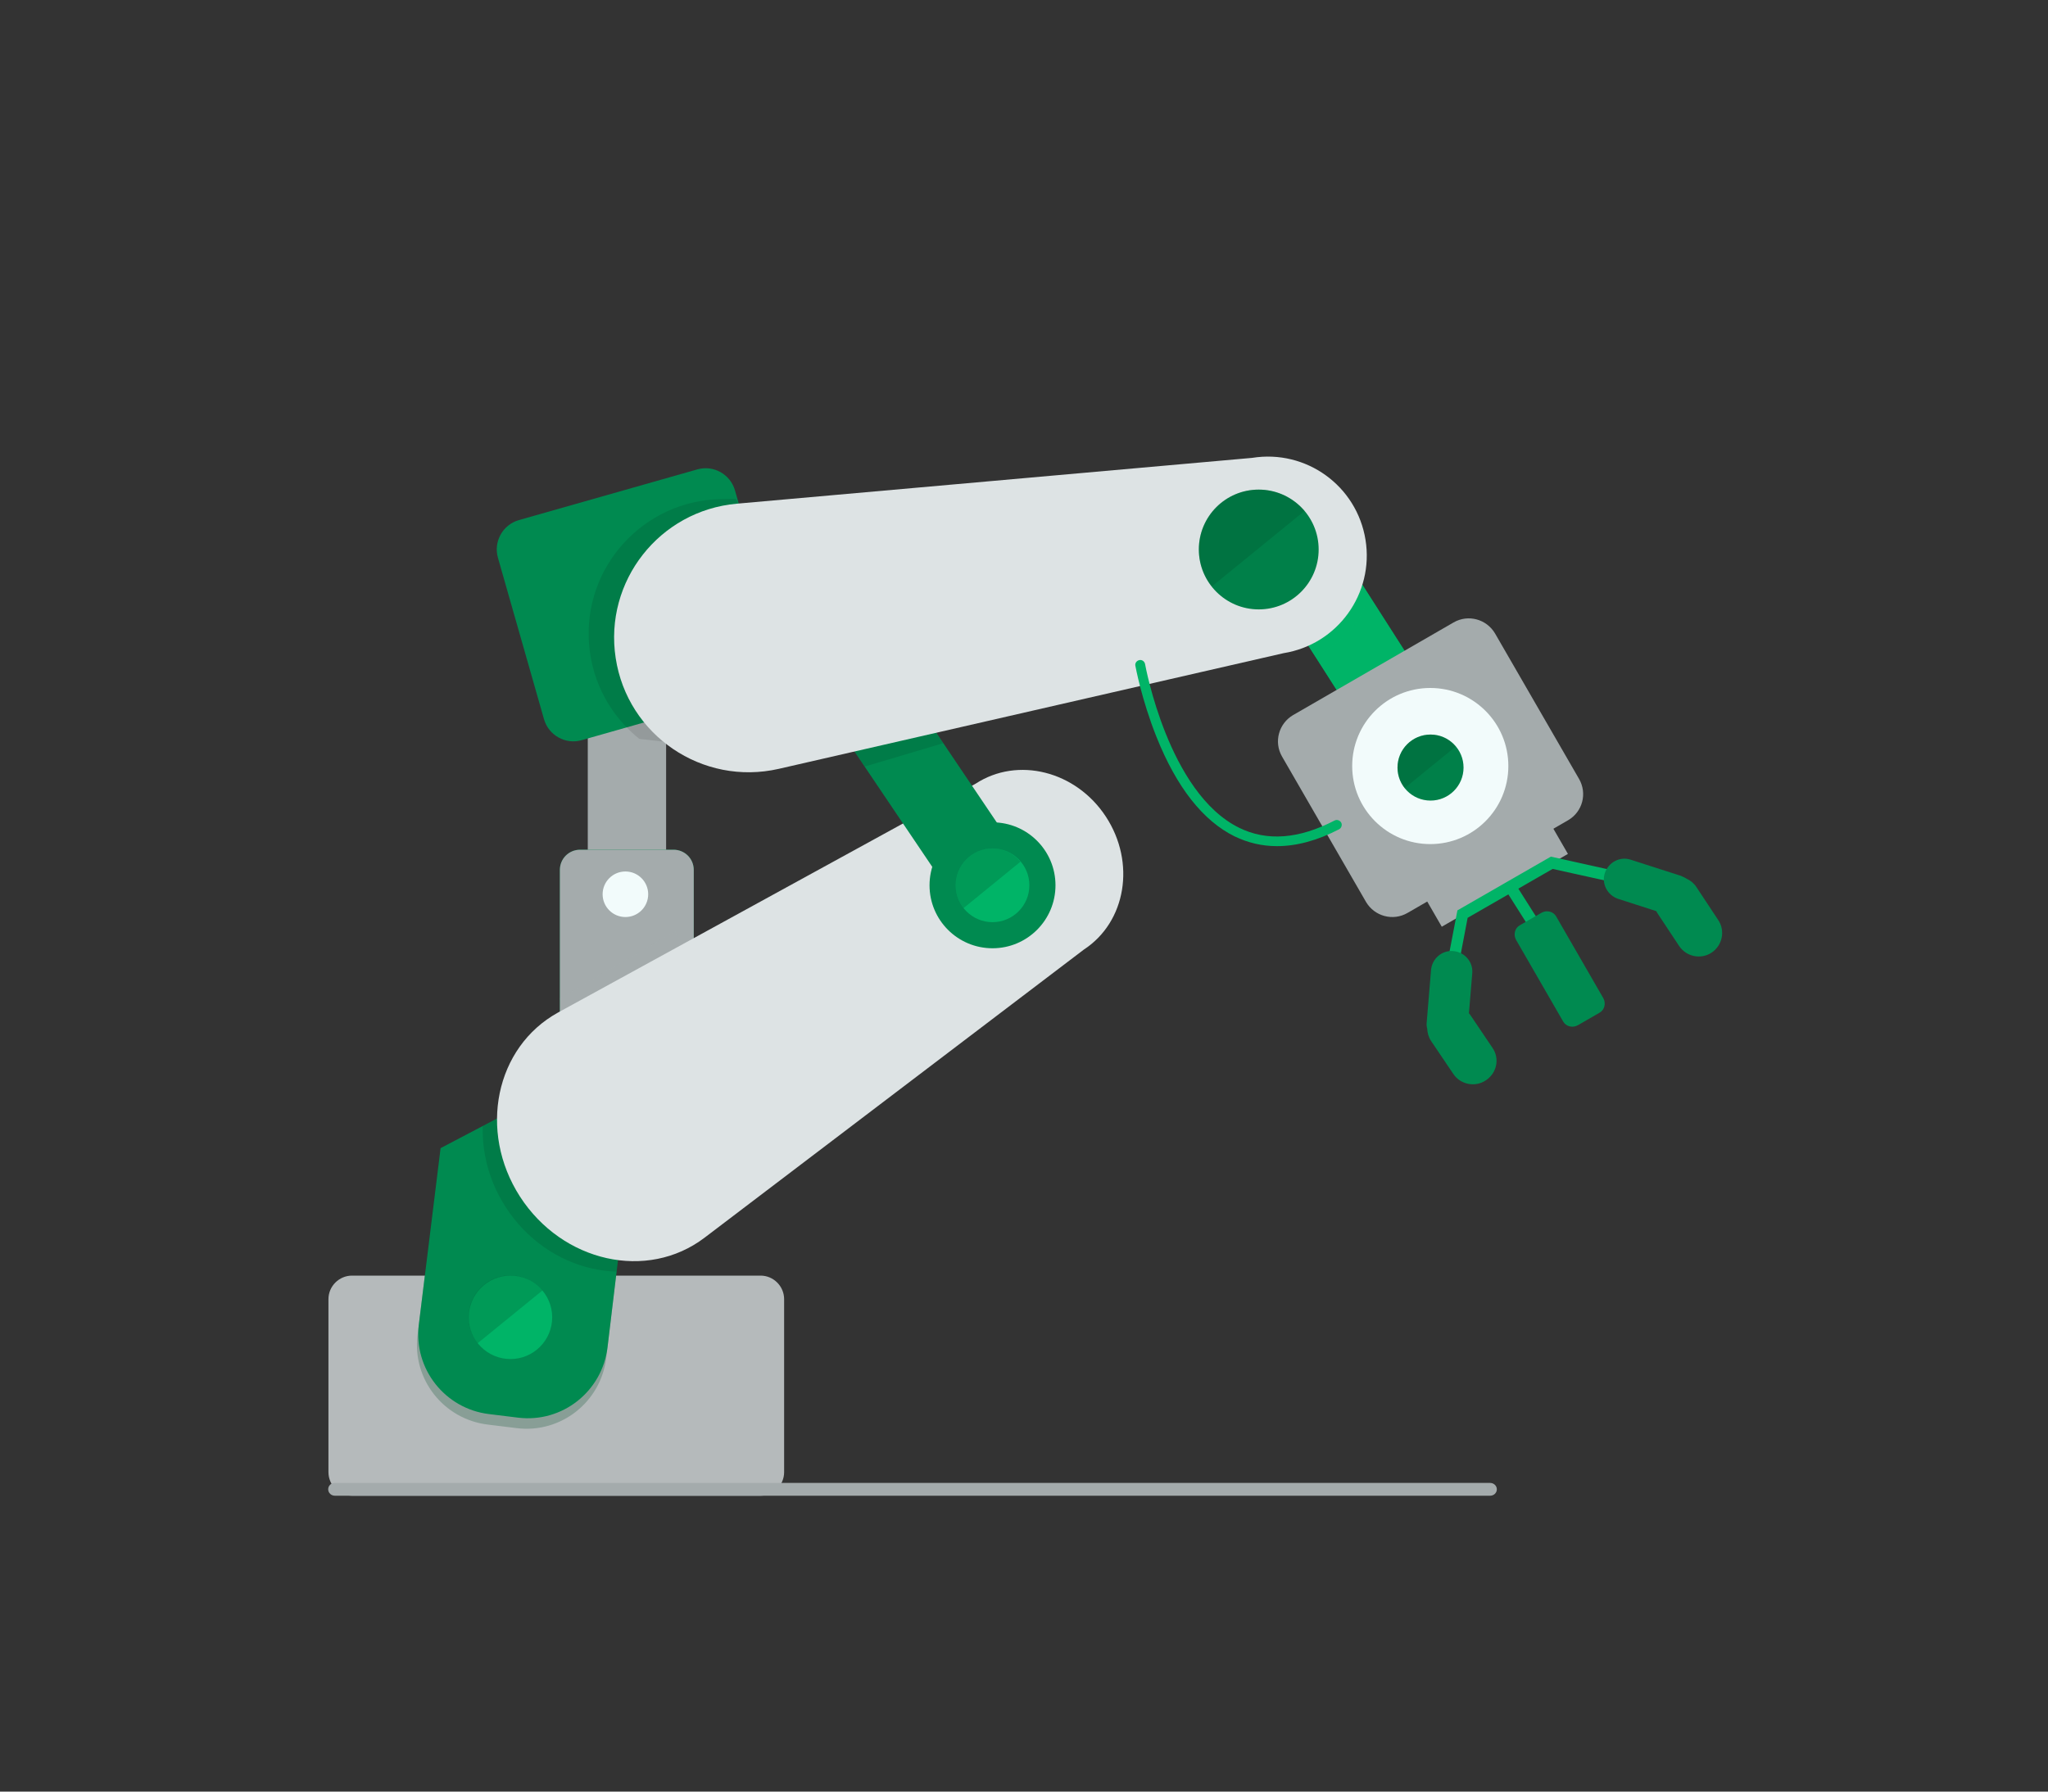 <?xml version="1.0" encoding="utf-8"?>
<!-- Generator: Adobe Illustrator 25.2.1, SVG Export Plug-In . SVG Version: 6.00 Build 0)  -->
<svg version="1.1" id="Layer_1" xmlns="http://www.w3.org/2000/svg" xmlns:xlink="http://www.w3.org/1999/xlink" x="0px" y="0px"
	 viewBox="0 0 800 700" style="enable-background:new 0 0 800 700;" xml:space="preserve">
<rect x="0" y="0" width="800" height="700" fill="#333333" stroke="none"/>
<style type="text/css">
	.st0{fill:#B5BABB;}
	.st1{opacity:0.25;fill:#004D2B;}
	.st2{fill:#008A50;}
	.st3{opacity:0.1;clip-path:url(#SVGID_2_);}
	.st4{fill:#A4ABAC;}
	.st5{fill:#008049;}
	.st6{opacity:0.1;clip-path:url(#SVGID_4_);fill:#A4ABAC;}
	.st7{opacity:0.1;clip-path:url(#SVGID_6_);}
	.st8{opacity:0.1;clip-path:url(#SVGID_8_);fill:#00B467;}
	.st9{fill:#F2FBFB;}
	.st10{fill:#DDE3E4;}
	.st11{fill:#00B467;}
	.st12{fill:none;}
	.st13{opacity:0.1;}
</style>
<g>
	<path class="st0" d="M297.1,584.4H137.5c-5.1,0-9.2-4.2-9.2-9.2v-67.6c0-5.1,4.2-9.2,9.2-9.2h159.6c5.1,0,9.2,4.2,9.2,9.2v67.6
		C306.3,580.2,302.2,584.4,297.1,584.4z"/>
	<path class="st1" d="M163.1,521.7c-2.1,17.2,10.2,32.8,27.4,34.9l11.4,1.4c17.2,2.1,32.8-10.2,34.9-27.4l4.6-38.3l11.2-6.3
		L237,418.2l-65.5,34.4l0,0"/>
	<path class="st2" d="M163.6,517.6c-2.1,17.2,10.2,32.8,27.4,34.9l11.4,1.4c17.2,2.1,32.8-10.2,34.9-27.4l4.6-38.3l11.2-6.3
		l-15.5-67.7l-65.5,34.4l0,0"/>
	<g>
		<defs>
			<path id="SVGID_1_" d="M163.6,517.6c-2.1,17.2,10.2,32.8,27.4,34.9l11.4,1.4c17.2,2.1,32.8-10.2,34.9-27.4l4.6-38.3l11.2-6.3
				l-15.5-67.7l-65.5,34.4l0,0"/>
		</defs>
		<clipPath id="SVGID_2_">
			<use xlink:href="#SVGID_1_"  style="overflow:visible;"/>
		</clipPath>
		<path class="st3" d="M417.9,375.1L269.6,487.7c-22.4,17-55.5,9.6-72.1-16.1l0,0c-16.4-25.5-9.6-58.4,14.9-71.9l163.1-89.4
			c16.4-10.7,39.2-5,50.9,12.9l0,0C438.2,341.1,434.3,364.3,417.9,375.1z"/>
	</g>
	<path class="st4" d="M229.6,346v-85.3h30.6V346c0,3.9-3.1,7-7,7h-16.6C232.7,353,229.6,349.8,229.6,346z"/>
	<path class="st5" d="M271.1,422.5h-52.4v-82.6c0-4.4,3.5-7.9,7.9-7.9h36.5c4.4,0,7.9,3.5,7.9,7.9V422.5z"/>
	<g>
		<defs>
			<path id="SVGID_3_" d="M271.1,422.5h-52.4v-82.6c0-4.4,3.5-7.9,7.9-7.9h36.5c4.4,0,7.9,3.5,7.9,7.9V422.5z"/>
		</defs>
		<use xlink:href="#SVGID_3_"  style="overflow:visible;fill:#A4ABAC;"/>
		<clipPath id="SVGID_4_">
			<use xlink:href="#SVGID_3_"  style="overflow:visible;"/>
		</clipPath>
		<rect x="214.4" y="373.8" transform="matrix(0.866 -0.5 0.5 0.866 -157.822 175.715)" class="st6" width="69.3" height="17.1"/>
	</g>
	<path class="st2" d="M296.9,269.4l-69.7,19.8c-6.3,1.8-12.9-1.9-14.7-8.2l-18-63.1c-1.8-6.3,1.9-12.9,8.2-14.7l69.7-19.8
		c6.3-1.8,12.9,1.9,14.7,8.2l18,63.1C306.8,261.1,303.2,267.6,296.9,269.4z"/>
	<g>
		<defs>
			<path id="SVGID_5_" d="M290,293.3l-55.1-6.3c-10.6,3-21.5-3.1-24.5-13.7l-13.6-47.7c-3-10.6,3.1-21.5,13.7-24.5l54.3-15.4
				c10.6-3,21.5,3.1,24.5,13.7l13.6,47.7C305.8,257.6,300.5,290.3,290,293.3z"/>
		</defs>
		<clipPath id="SVGID_6_">
			<use xlink:href="#SVGID_5_"  style="overflow:visible;"/>
		</clipPath>
		<path class="st7" d="M490.5,269l-200,30.6c-30.2,4.6-58-17.4-60.4-47.9v0c-2.4-30.2,21.3-56.2,51.6-56.7l202.1-3.1
			c21.3-1.8,40,13.9,41.8,35.2v0C527.5,248.4,511.8,267.2,490.5,269z"/>
	</g>
	
		<rect x="498.8" y="241.6" transform="matrix(0.539 0.843 -0.843 0.539 462.036 -330.002)" class="st2" width="67.1" height="30.6"/>
	<g>
		<defs>
			
				<rect id="SVGID_7_" x="498.8" y="241.6" transform="matrix(0.539 0.843 -0.843 0.539 462.036 -330.002)" width="67.1" height="30.6"/>
		</defs>
		<use xlink:href="#SVGID_7_"  style="overflow:visible;fill:#00B467;"/>
		<clipPath id="SVGID_8_">
			<use xlink:href="#SVGID_7_"  style="overflow:visible;"/>
		</clipPath>
		<path class="st8" d="M501.5,259.5l-200,30.6c-30.2,4.6-58-17.4-60.4-47.9v0c-2.4-30.2,21.3-56.2,51.6-56.7l202.1-3.1
			c21.3-1.8,40,13.9,41.8,35.2l0,0C538.5,238.9,522.7,257.6,501.5,259.5z"/>
	</g>
	<circle class="st9" cx="244.3" cy="349.4" r="8.9"/>
	<path class="st10" d="M423.4,371L275.2,483.6c-22.4,17-55.5,9.6-72.1-16.1l0,0c-16.4-25.5-9.6-58.4,14.9-71.9l163.1-89.4
		c16.4-10.7,39.2-5,50.9,12.9l0,0C443.7,337,439.9,360.2,423.4,371z"/>
	<g>
		<path class="st4" d="M582.1,584.4H130.8c-1.4,0-2.6-1.1-2.6-2.5s1.1-2.5,2.6-2.5h451.3c1.4,0,2.6,1.1,2.6,2.5
			S583.5,584.4,582.1,584.4z"/>
	</g>
	
		<rect x="330.1" y="295.4" transform="matrix(0.559 0.829 -0.829 0.559 418.008 -164.479)" class="st2" width="67.1" height="30.6"/>
	<circle class="st2" cx="387.7" cy="345.9" r="24.6"/>
	<circle class="st11" cx="387.7" cy="345.9" r="14.4"/>
	<g>
		<path class="st12" d="M398.7,336.6l-22.2,18.1c2.6,3.3,6.7,5.4,11.2,5.4c7.9,0,14.4-6.4,14.4-14.4
			C402,342.4,400.8,339.1,398.7,336.6z"/>
		<path class="st1" d="M387.7,331.5c-7.9,0-14.4,6.4-14.4,14.4c0,3.4,1.2,6.5,3.1,8.9l22.2-18.1C396,333.5,392.1,331.5,387.7,331.5z
			"/>
	</g>
	<circle class="st11" cx="199.4" cy="514.7" r="16.3"/>
	<g>
		<path class="st12" d="M211.8,504.1l-25.3,20.6c3,3.8,7.6,6.2,12.8,6.2c9,0,16.3-7.3,16.3-16.3C215.6,510.6,214.2,507,211.8,504.1z
			"/>
		<path class="st1" d="M199.3,498.3c-9,0-16.3,7.3-16.3,16.3c0,3.8,1.3,7.4,3.6,10.2l25.3-20.6C208.8,500.6,204.3,498.3,199.3,498.3
			z"/>
	</g>
	<polygon class="st13" points="368.4,290.4 337.8,299.5 330.6,289.1 355.9,272.4 	"/>
	<path class="st10" d="M501.4,255.2l-197.2,45.2c-29.8,6.8-59.1-13.1-63.7-43.3l0,0c-4.6-30,17.1-57.6,47.3-60.3l201.3-17.9
		c21.1-3.4,40.9,10.9,44.3,32l0,0C536.8,231.9,522.5,251.8,501.4,255.2z"/>
	<circle class="st5" cx="491.7" cy="214.7" r="23.4"/>
	<g>
		<path class="st12" d="M509.5,199.7l-36.2,29.5c4.3,5.4,10.9,8.8,18.3,8.8c12.9,0,23.3-10.4,23.3-23.3
			C514.9,208.9,512.9,203.7,509.5,199.7z"/>
		<path class="st1" d="M491.6,191.3c-12.9,0-23.3,10.4-23.3,23.3c0,5.5,1.9,10.5,5.1,14.5l36.2-29.5
			C505.2,194.6,498.8,191.3,491.6,191.3z"/>
	</g>
	<rect x="555.2" y="332.3" transform="matrix(0.866 -0.5 0.5 0.866 -92.108 337.451)" class="st4" width="56.9" height="16.7"/>
	<path class="st4" d="M612.5,320.5l-62.7,36.2c-5.7,3.3-12.9,1.3-16.2-4.3l-32.8-56.8c-3.3-5.7-1.3-12.9,4.3-16.2l62.7-36.2
		c5.7-3.3,12.9-1.3,16.2,4.3l32.8,56.8C620.1,310,618.2,317.2,612.5,320.5z"/>
	<circle class="st9" cx="558.7" cy="299.3" r="30.5"/>
	<circle class="st5" cx="558.8" cy="299.9" r="12.9"/>
	<g>
		<path class="st12" d="M568.7,291.6l-19.9,16.2c2.4,3,6,4.9,10.1,4.9c7.1,0,12.9-5.8,12.9-12.9
			C571.7,296.8,570.5,293.9,568.7,291.6z"/>
		<path class="st1" d="M558.8,287c-7.1,0-12.9,5.8-12.9,12.9c0,3,1.1,5.8,2.8,8l19.9-16.2C566.3,288.8,562.8,287,558.8,287z"/>
	</g>
	<g>
		<path class="st11" d="M566.6,383.9c-0.1,0-0.3,0-0.4,0c-1.2-0.2-2-1.4-1.8-2.6l4.9-25.6l36.5-21l30.2,6.7c1.2,0.3,2,1.5,1.7,2.7
			c-0.3,1.2-1.4,2-2.7,1.7l-28.5-6.3l-33.2,19.1l-4.5,23.6C568.6,383.1,567.7,383.9,566.6,383.9z"/>
	</g>
	<g>
		<path class="st11" d="M603.3,369.7c-0.7,0-1.5-0.4-1.9-1l-12.8-20.2c-0.7-1-0.4-2.4,0.7-3.1c1-0.7,2.4-0.4,3.1,0.7l12.8,20.2
			c0.7,1,0.4,2.4-0.7,3.1C604.1,369.6,603.7,369.7,603.3,369.7z"/>
	</g>
	<g>
		<path class="st11" d="M498.8,330.6c-5.8,0-11.3-1.3-16.5-3.8c-12.4-6.1-22.7-19.2-30.6-39c-5.8-14.6-8.1-27.2-8.2-27.7
			c-0.2-1,0.5-2,1.6-2.2c1-0.2,2,0.5,2.2,1.6c0.1,0.5,9.1,50.3,36.7,63.9c10.9,5.4,23.4,4.4,37.3-2.8c0.9-0.5,2.1-0.1,2.6,0.8
			c0.5,0.9,0.1,2.1-0.8,2.6C514.6,328.4,506.5,330.6,498.8,330.6z"/>
	</g>
	<path class="st2" d="M583,409.4l-8.7-12.9c-0.1-0.2-0.3-0.4-0.5-0.6l1.3-15.6c0.4-4.4-2.9-8.3-7.4-8.7h0c-4.4-0.4-8.3,2.9-8.7,7.4
		l-1.7,20.5c-0.1,0.8,0,1.7,0.2,2.4c0.1,1.7,0.5,3.3,1.5,4.8l8.7,12.9c2.8,4.2,8.6,5.3,12.7,2.5h0
		C584.7,419.3,585.9,413.6,583,409.4z"/>
	<path class="st2" d="M655.9,369.6l-8.6-13c-0.1-0.2-0.2-0.4-0.3-0.6l-14.9-4.8c-4.2-1.4-6.6-5.9-5.2-10.1l0,0
		c1.4-4.2,5.9-6.6,10.1-5.2l19.6,6.3c0.8,0.3,1.5,0.7,2.2,1.1c1.5,0.7,2.9,1.8,3.8,3.2l8.6,13c2.8,4.2,1.6,9.9-2.6,12.7l0,0
		C664.4,375,658.7,373.8,655.9,369.6z"/>
	<path class="st2" d="M624.8,395.7l-8.5,4.9c-2,1.1-4.6,0.5-5.7-1.5l-18.4-31.9c-1.1-2-0.5-4.6,1.5-5.7l8.5-4.9
		c2-1.1,4.6-0.5,5.7,1.5l18.4,31.9C627.4,392,626.8,394.6,624.8,395.7z"/>
</g>
</svg>
